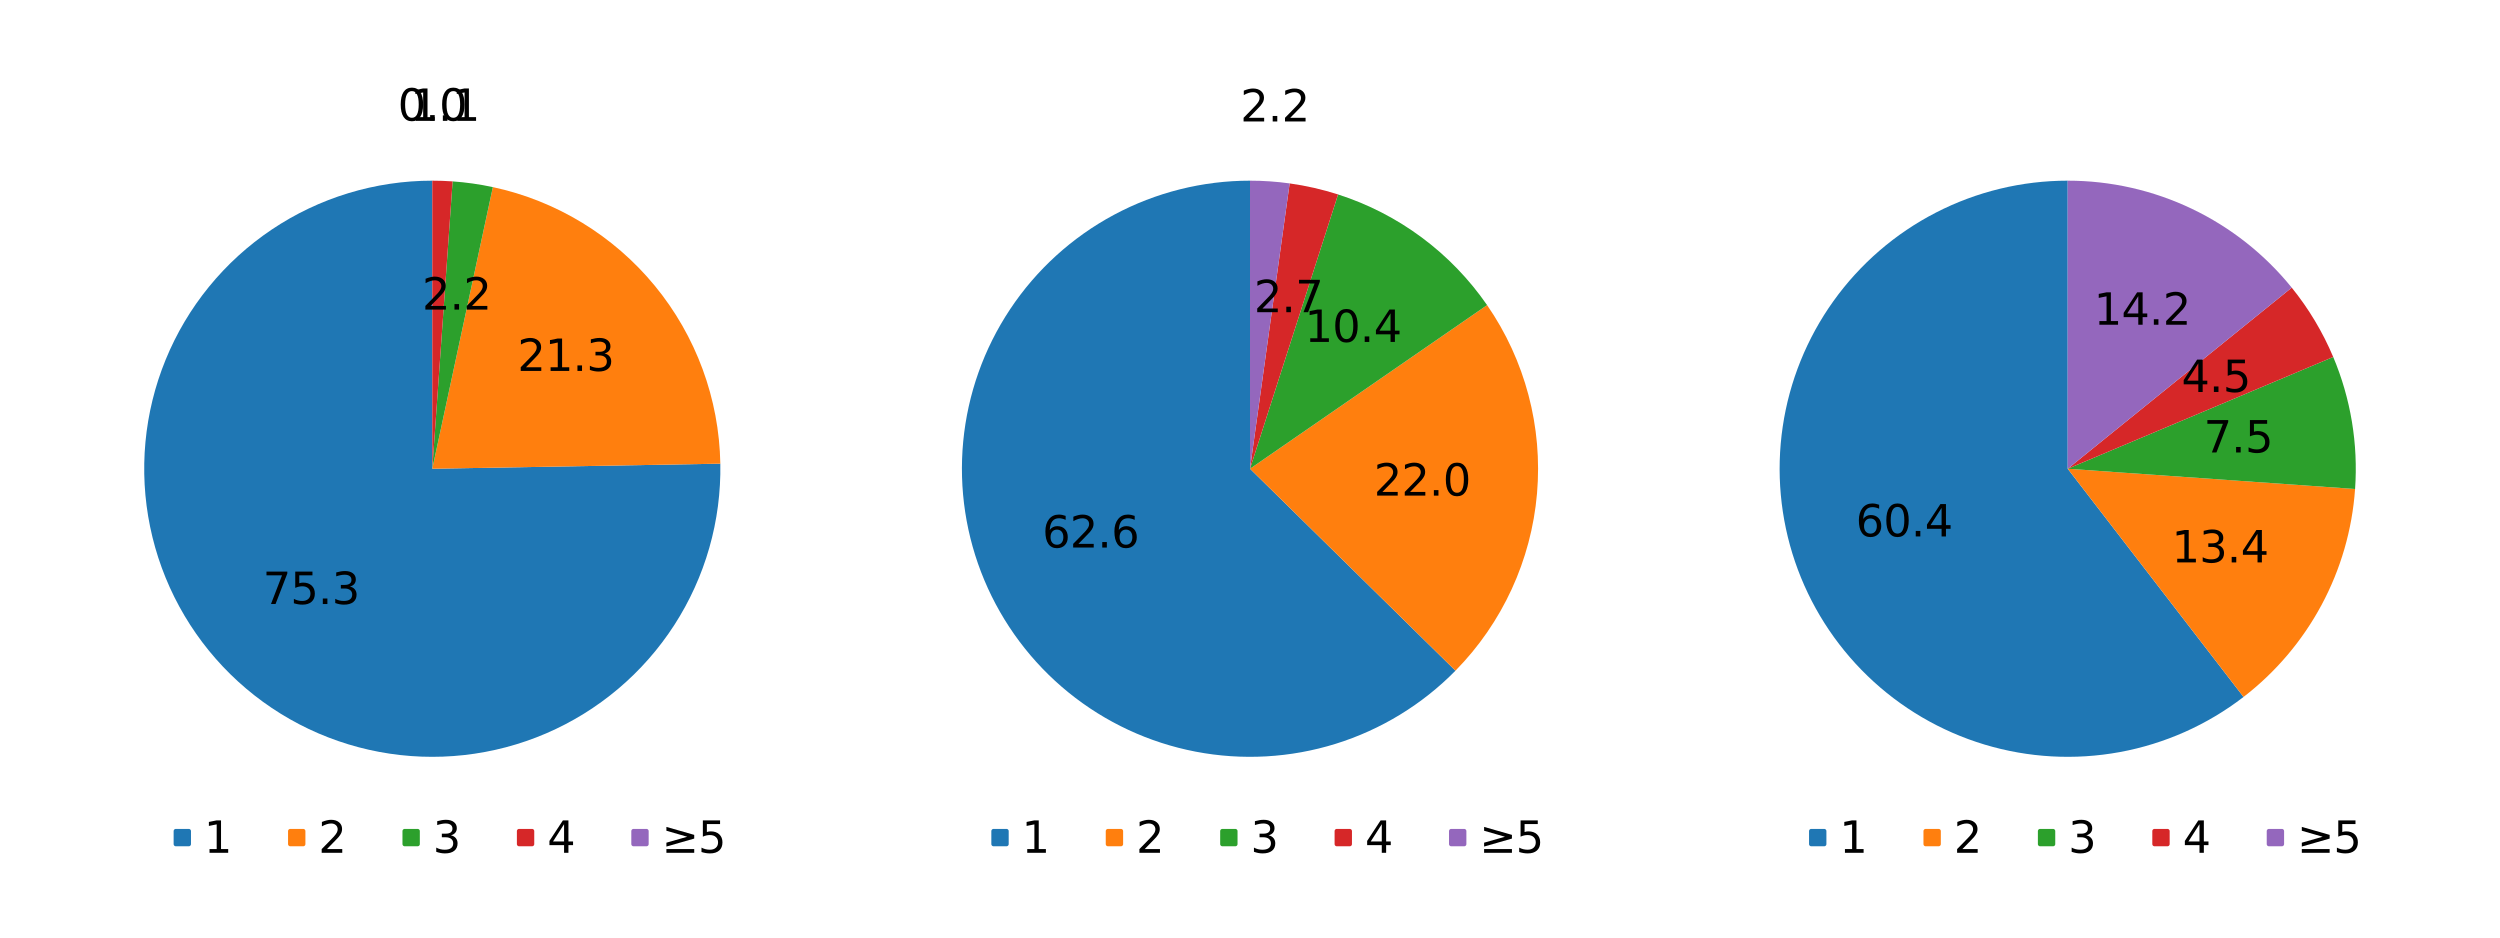 <?xml version="1.0" encoding="utf-8" standalone="no"?>
<!DOCTYPE svg PUBLIC "-//W3C//DTD SVG 1.1//EN"
  "http://www.w3.org/Graphics/SVG/1.1/DTD/svg11.dtd">
<svg xmlns:xlink="http://www.w3.org/1999/xlink" width="576pt" height="216pt" viewBox="0 0 576 216" xmlns="http://www.w3.org/2000/svg" version="1.1">
 <defs>
  <style type="text/css">*{stroke-linejoin: round; stroke-linecap: butt}</style>
 </defs>
 <g id="figure_1">
  <g id="patch_1">
   <path d="M 0 216 
L 576 216 
L 576 0 
L 0 0 
z
" style="fill: #ffffff"/>
  </g>
  <g id="axes_1">
   <g id="patch_2">
    <path d="M 99.6 41.626 
C 93.047 41.626 86.531 42.597 80.263 44.506 
C 73.994 46.415 68.043 49.241 62.603 52.894 
C 57.163 56.546 52.293 60.984 48.153 66.063 
C 44.013 71.142 40.648 76.806 38.167 82.871 
C 35.686 88.935 34.117 95.334 33.511 101.859 
C 32.905 108.383 33.268 114.961 34.589 121.379 
C 35.91 127.797 38.174 133.985 41.307 139.739 
C 44.44 145.494 48.409 150.753 53.083 155.346 
C 57.757 159.938 63.085 163.813 68.894 166.844 
C 74.704 169.875 80.93 172.03 87.37 173.237 
C 93.81 174.445 100.394 174.692 106.907 173.97 
C 113.419 173.249 119.79 171.567 125.81 168.98 
C 131.83 166.392 137.433 162.928 142.438 158.698 
C 147.443 154.469 151.795 149.522 155.351 144.019 
C 158.906 138.515 161.628 132.515 163.426 126.214 
C 165.224 119.913 166.079 113.38 165.963 106.829 
L 99.6 108 
z
" style="fill: #1f77b4"/>
   </g>
   <g id="patch_3">
    <path d="M 165.963 106.829 
C 165.699 91.855 160.375 77.403 150.861 65.836 
C 141.348 54.27 128.194 46.258 113.553 43.109 
L 99.6 108 
z
" style="fill: #ff7f0e"/>
   </g>
   <g id="patch_4">
    <path d="M 113.553 43.109 
C 112.025 42.781 110.487 42.507 108.941 42.287 
C 107.394 42.067 105.84 41.902 104.282 41.792 
L 99.6 108 
z
" style="fill: #2ca02c"/>
   </g>
   <g id="patch_5">
    <path d="M 104.282 41.792 
C 103.503 41.737 102.723 41.695 101.942 41.668 
C 101.162 41.64 100.381 41.626 99.6 41.626 
L 99.6 108 
z
" style="fill: #d62728"/>
   </g>
   <g id="patch_6">
    <path d="M 99.6 41.626 
C 99.6 41.626 99.6 41.626 99.6 41.626 
L 99.6 108 
z
" style="fill: #9467bd"/>
   </g>
   <g id="matplotlib.axis_1"/>
   <g id="matplotlib.axis_2"/>
   <g id="text_1">
    <!-- 75.3 -->
    <g transform="translate(60.557 139.167) scale(0.1 -0.1)">
     <defs>
      <path id="DejaVuSans-37" d="M 525 4666 
L 3525 4666 
L 3525 4397 
L 1831 0 
L 1172 0 
L 2766 4134 
L 525 4134 
L 525 4666 
z
" transform="scale(0.016)"/>
      <path id="DejaVuSans-35" d="M 691 4666 
L 3169 4666 
L 3169 4134 
L 1269 4134 
L 1269 2991 
Q 1406 3038 1543 3061 
Q 1681 3084 1819 3084 
Q 2600 3084 3056 2656 
Q 3513 2228 3513 1497 
Q 3513 744 3044 326 
Q 2575 -91 1722 -91 
Q 1428 -91 1123 -41 
Q 819 9 494 109 
L 494 744 
Q 775 591 1075 516 
Q 1375 441 1709 441 
Q 2250 441 2565 725 
Q 2881 1009 2881 1497 
Q 2881 1984 2565 2268 
Q 2250 2553 1709 2553 
Q 1456 2553 1204 2497 
Q 953 2441 691 2322 
L 691 4666 
z
" transform="scale(0.016)"/>
      <path id="DejaVuSans-2e" d="M 684 794 
L 1344 794 
L 1344 0 
L 684 0 
L 684 794 
z
" transform="scale(0.016)"/>
      <path id="DejaVuSans-33" d="M 2597 2516 
Q 3050 2419 3304 2112 
Q 3559 1806 3559 1356 
Q 3559 666 3084 287 
Q 2609 -91 1734 -91 
Q 1441 -91 1130 -33 
Q 819 25 488 141 
L 488 750 
Q 750 597 1062 519 
Q 1375 441 1716 441 
Q 2309 441 2620 675 
Q 2931 909 2931 1356 
Q 2931 1769 2642 2001 
Q 2353 2234 1838 2234 
L 1294 2234 
L 1294 2753 
L 1863 2753 
Q 2328 2753 2575 2939 
Q 2822 3125 2822 3475 
Q 2822 3834 2567 4026 
Q 2313 4219 1838 4219 
Q 1578 4219 1281 4162 
Q 984 4106 628 3988 
L 628 4550 
Q 988 4650 1302 4700 
Q 1616 4750 1894 4750 
Q 2613 4750 3031 4423 
Q 3450 4097 3450 3541 
Q 3450 3153 3228 2886 
Q 3006 2619 2597 2516 
z
" transform="scale(0.016)"/>
     </defs>
     <use xlink:href="#DejaVuSans-37"/>
     <use xlink:href="#DejaVuSans-35" x="63.623"/>
     <use xlink:href="#DejaVuSans-2e" x="127.246"/>
     <use xlink:href="#DejaVuSans-33" x="159.033"/>
    </g>
   </g>
   <g id="text_2">
    <!-- 21.3 -->
    <g transform="translate(119.224 85.461) scale(0.1 -0.1)">
     <defs>
      <path id="DejaVuSans-32" d="M 1228 531 
L 3431 531 
L 3431 0 
L 469 0 
L 469 531 
Q 828 903 1448 1529 
Q 2069 2156 2228 2338 
Q 2531 2678 2651 2914 
Q 2772 3150 2772 3378 
Q 2772 3750 2511 3984 
Q 2250 4219 1831 4219 
Q 1534 4219 1204 4116 
Q 875 4013 500 3803 
L 500 4441 
Q 881 4594 1212 4672 
Q 1544 4750 1819 4750 
Q 2544 4750 2975 4387 
Q 3406 4025 3406 3419 
Q 3406 3131 3298 2873 
Q 3191 2616 2906 2266 
Q 2828 2175 2409 1742 
Q 1991 1309 1228 531 
z
" transform="scale(0.016)"/>
      <path id="DejaVuSans-31" d="M 794 531 
L 1825 531 
L 1825 4091 
L 703 3866 
L 703 4441 
L 1819 4666 
L 2450 4666 
L 2450 531 
L 3481 531 
L 3481 0 
L 794 0 
L 794 531 
z
" transform="scale(0.016)"/>
     </defs>
     <use xlink:href="#DejaVuSans-32"/>
     <use xlink:href="#DejaVuSans-31" x="63.623"/>
     <use xlink:href="#DejaVuSans-2e" x="127.246"/>
     <use xlink:href="#DejaVuSans-33" x="159.033"/>
    </g>
   </g>
   <g id="text_3">
    <!-- 2.2 -->
    <g transform="translate(97.253 71.331) scale(0.1 -0.1)">
     <use xlink:href="#DejaVuSans-32"/>
     <use xlink:href="#DejaVuSans-2e" x="63.623"/>
     <use xlink:href="#DejaVuSans-32" x="95.41"/>
    </g>
   </g>
   <g id="text_4">
    <!-- 1.1 -->
    <g transform="translate(94.576 27.844) scale(0.1 -0.1)">
     <use xlink:href="#DejaVuSans-31"/>
     <use xlink:href="#DejaVuSans-2e" x="63.623"/>
     <use xlink:href="#DejaVuSans-31" x="95.41"/>
    </g>
   </g>
   <g id="text_5">
    <!-- 0.0 -->
    <g transform="translate(91.648 27.792) scale(0.1 -0.1)">
     <defs>
      <path id="DejaVuSans-30" d="M 2034 4250 
Q 1547 4250 1301 3770 
Q 1056 3291 1056 2328 
Q 1056 1369 1301 889 
Q 1547 409 2034 409 
Q 2525 409 2770 889 
Q 3016 1369 3016 2328 
Q 3016 3291 2770 3770 
Q 2525 4250 2034 4250 
z
M 2034 4750 
Q 2819 4750 3233 4129 
Q 3647 3509 3647 2328 
Q 3647 1150 3233 529 
Q 2819 -91 2034 -91 
Q 1250 -91 836 529 
Q 422 1150 422 2328 
Q 422 3509 836 4129 
Q 1250 4750 2034 4750 
z
" transform="scale(0.016)"/>
     </defs>
     <use xlink:href="#DejaVuSans-30"/>
     <use xlink:href="#DejaVuSans-2e" x="63.623"/>
     <use xlink:href="#DejaVuSans-30" x="95.41"/>
    </g>
   </g>
   <g id="legend_1">
    <g id="patch_7">
     <path d="M 30.004 202.56 
L 169.196 202.56 
Q 171.196 202.56 171.196 200.56 
L 171.196 186.882 
Q 171.196 184.882 169.196 184.882 
L 30.004 184.882 
Q 28.004 184.882 28.004 186.882 
L 28.004 200.56 
Q 28.004 202.56 30.004 202.56 
L 30.004 202.56 
z
" style="fill: none; opacity: 0"/>
    </g>
    <g id="line2d_1">
     <defs>
      <path id="mf636d6d0ed" d="M -1.5 1.5 
L 1.5 1.5 
L 1.5 -1.5 
L -1.5 -1.5 
z
" style="stroke: #1f77b4; stroke-linejoin: miter"/>
     </defs>
     <g>
      <use xlink:href="#mf636d6d0ed" x="42.004" y="192.981" style="fill: #1f77b4; stroke: #1f77b4; stroke-linejoin: miter"/>
     </g>
    </g>
    <g id="text_6">
     <!-- 1 -->
     <g transform="translate(47.004 196.481) scale(0.1 -0.1)">
      <use xlink:href="#DejaVuSans-31"/>
     </g>
    </g>
    <g id="line2d_2">
     <defs>
      <path id="md770283fb4" d="M -1.5 1.5 
L 1.5 1.5 
L 1.5 -1.5 
L -1.5 -1.5 
z
" style="stroke: #ff7f0e; stroke-linejoin: miter"/>
     </defs>
     <g>
      <use xlink:href="#md770283fb4" x="68.366" y="192.981" style="fill: #ff7f0e; stroke: #ff7f0e; stroke-linejoin: miter"/>
     </g>
    </g>
    <g id="text_7">
     <!-- 2 -->
     <g transform="translate(73.366 196.481) scale(0.1 -0.1)">
      <use xlink:href="#DejaVuSans-32"/>
     </g>
    </g>
    <g id="line2d_3">
     <defs>
      <path id="m04ee68011a" d="M -1.5 1.5 
L 1.5 1.5 
L 1.5 -1.5 
L -1.5 -1.5 
z
" style="stroke: #2ca02c; stroke-linejoin: miter"/>
     </defs>
     <g>
      <use xlink:href="#m04ee68011a" x="94.729" y="192.981" style="fill: #2ca02c; stroke: #2ca02c; stroke-linejoin: miter"/>
     </g>
    </g>
    <g id="text_8">
     <!-- 3 -->
     <g transform="translate(99.729 196.481) scale(0.1 -0.1)">
      <use xlink:href="#DejaVuSans-33"/>
     </g>
    </g>
    <g id="line2d_4">
     <defs>
      <path id="m9b2e5ae355" d="M -1.5 1.5 
L 1.5 1.5 
L 1.5 -1.5 
L -1.5 -1.5 
z
" style="stroke: #d62728; stroke-linejoin: miter"/>
     </defs>
     <g>
      <use xlink:href="#m9b2e5ae355" x="121.091" y="192.981" style="fill: #d62728; stroke: #d62728; stroke-linejoin: miter"/>
     </g>
    </g>
    <g id="text_9">
     <!-- 4 -->
     <g transform="translate(126.091 196.481) scale(0.1 -0.1)">
      <defs>
       <path id="DejaVuSans-34" d="M 2419 4116 
L 825 1625 
L 2419 1625 
L 2419 4116 
z
M 2253 4666 
L 3047 4666 
L 3047 1625 
L 3713 1625 
L 3713 1100 
L 3047 1100 
L 3047 0 
L 2419 0 
L 2419 1100 
L 313 1100 
L 313 1709 
L 2253 4666 
z
" transform="scale(0.016)"/>
      </defs>
      <use xlink:href="#DejaVuSans-34"/>
     </g>
    </g>
    <g id="line2d_5">
     <defs>
      <path id="m5d1de04595" d="M -1.5 1.5 
L 1.5 1.5 
L 1.5 -1.5 
L -1.5 -1.5 
z
" style="stroke: #9467bd; stroke-linejoin: miter"/>
     </defs>
     <g>
      <use xlink:href="#m5d1de04595" x="147.454" y="192.981" style="fill: #9467bd; stroke: #9467bd; stroke-linejoin: miter"/>
     </g>
    </g>
    <g id="text_10">
     <!-- ≥5 -->
     <g transform="translate(152.454 196.481) scale(0.1 -0.1)">
      <defs>
       <path id="DejaVuSans-2265" d="M 678 3175 
L 678 3725 
L 4684 2578 
L 4684 2047 
L 678 897 
L 678 1453 
L 3681 2309 
L 678 3175 
z
M 4684 531 
L 4684 0 
L 678 0 
L 678 531 
L 4684 531 
z
" transform="scale(0.016)"/>
      </defs>
      <use xlink:href="#DejaVuSans-2265"/>
      <use xlink:href="#DejaVuSans-35" x="83.789"/>
     </g>
    </g>
   </g>
  </g>
  <g id="axes_2">
   <g id="patch_8">
    <path d="M 288 41.626 
C 277.061 41.626 266.29 44.331 256.649 49.497 
C 247.007 54.664 238.791 62.136 232.733 71.244 
C 226.675 80.352 222.962 90.819 221.925 101.708 
C 220.888 112.598 222.559 123.577 226.789 133.664 
C 231.019 143.752 237.677 152.64 246.17 159.534 
C 254.664 166.428 264.731 171.116 275.473 173.181 
C 286.215 175.245 297.303 174.623 307.746 171.368 
C 318.19 168.114 327.669 162.328 335.337 154.526 
L 288 108 
z
" style="fill: #1f77b4"/>
   </g>
   <g id="patch_9">
    <path d="M 335.337 154.526 
C 346.15 143.525 352.797 129.09 354.127 113.721 
C 355.456 98.353 351.387 82.991 342.624 70.295 
L 288 108 
z
" style="fill: #ff7f0e"/>
   </g>
   <g id="patch_10">
    <path d="M 342.624 70.295 
C 338.493 64.31 333.406 59.045 327.567 54.71 
C 321.729 50.374 315.217 47.028 308.293 44.804 
L 288 108 
z
" style="fill: #2ca02c"/>
   </g>
   <g id="patch_11">
    <path d="M 308.293 44.804 
C 306.474 44.221 304.631 43.715 302.77 43.29 
C 300.908 42.866 299.028 42.521 297.137 42.258 
L 288 108 
z
" style="fill: #d62728"/>
   </g>
   <g id="patch_12">
    <path d="M 297.137 42.258 
C 295.623 42.048 294.103 41.89 292.579 41.785 
C 291.055 41.679 289.528 41.626 288 41.626 
L 288 108 
z
" style="fill: #9467bd"/>
   </g>
   <g id="matplotlib.axis_3"/>
   <g id="matplotlib.axis_4"/>
   <g id="text_11">
    <!-- 62.6 -->
    <g transform="translate(240.141 126.158) scale(0.1 -0.1)">
     <defs>
      <path id="DejaVuSans-36" d="M 2113 2584 
Q 1688 2584 1439 2293 
Q 1191 2003 1191 1497 
Q 1191 994 1439 701 
Q 1688 409 2113 409 
Q 2538 409 2786 701 
Q 3034 994 3034 1497 
Q 3034 2003 2786 2293 
Q 2538 2584 2113 2584 
z
M 3366 4563 
L 3366 3988 
Q 3128 4100 2886 4159 
Q 2644 4219 2406 4219 
Q 1781 4219 1451 3797 
Q 1122 3375 1075 2522 
Q 1259 2794 1537 2939 
Q 1816 3084 2150 3084 
Q 2853 3084 3261 2657 
Q 3669 2231 3669 1497 
Q 3669 778 3244 343 
Q 2819 -91 2113 -91 
Q 1303 -91 875 529 
Q 447 1150 447 2328 
Q 447 3434 972 4092 
Q 1497 4750 2381 4750 
Q 2619 4750 2861 4703 
Q 3103 4656 3366 4563 
z
" transform="scale(0.016)"/>
     </defs>
     <use xlink:href="#DejaVuSans-36"/>
     <use xlink:href="#DejaVuSans-32" x="63.623"/>
     <use xlink:href="#DejaVuSans-2e" x="127.246"/>
     <use xlink:href="#DejaVuSans-36" x="159.033"/>
    </g>
   </g>
   <g id="text_12">
    <!-- 22.0 -->
    <g transform="translate(316.543 114.192) scale(0.1 -0.1)">
     <use xlink:href="#DejaVuSans-32"/>
     <use xlink:href="#DejaVuSans-32" x="63.623"/>
     <use xlink:href="#DejaVuSans-2e" x="127.246"/>
     <use xlink:href="#DejaVuSans-30" x="159.033"/>
    </g>
   </g>
   <g id="text_13">
    <!-- 10.4 -->
    <g transform="translate(300.608 78.785) scale(0.1 -0.1)">
     <use xlink:href="#DejaVuSans-31"/>
     <use xlink:href="#DejaVuSans-30" x="63.623"/>
     <use xlink:href="#DejaVuSans-2e" x="127.246"/>
     <use xlink:href="#DejaVuSans-34" x="159.033"/>
    </g>
   </g>
   <g id="text_14">
    <!-- 2.7 -->
    <g transform="translate(288.91 71.934) scale(0.1 -0.1)">
     <use xlink:href="#DejaVuSans-32"/>
     <use xlink:href="#DejaVuSans-2e" x="63.623"/>
     <use xlink:href="#DejaVuSans-37" x="95.41"/>
    </g>
   </g>
   <g id="text_15">
    <!-- 2.2 -->
    <g transform="translate(285.772 27.99) scale(0.1 -0.1)">
     <use xlink:href="#DejaVuSans-32"/>
     <use xlink:href="#DejaVuSans-2e" x="63.623"/>
     <use xlink:href="#DejaVuSans-32" x="95.41"/>
    </g>
   </g>
   <g id="legend_2">
    <g id="patch_13">
     <path d="M 218.404 202.56 
L 357.596 202.56 
Q 359.596 202.56 359.596 200.56 
L 359.596 186.882 
Q 359.596 184.882 357.596 184.882 
L 218.404 184.882 
Q 216.404 184.882 216.404 186.882 
L 216.404 200.56 
Q 216.404 202.56 218.404 202.56 
L 218.404 202.56 
z
" style="fill: none; opacity: 0"/>
    </g>
    <g id="line2d_6">
     <g>
      <use xlink:href="#mf636d6d0ed" x="230.404" y="192.981" style="fill: #1f77b4; stroke: #1f77b4; stroke-linejoin: miter"/>
     </g>
    </g>
    <g id="text_16">
     <!-- 1 -->
     <g transform="translate(235.404 196.481) scale(0.1 -0.1)">
      <use xlink:href="#DejaVuSans-31"/>
     </g>
    </g>
    <g id="line2d_7">
     <g>
      <use xlink:href="#md770283fb4" x="256.766" y="192.981" style="fill: #ff7f0e; stroke: #ff7f0e; stroke-linejoin: miter"/>
     </g>
    </g>
    <g id="text_17">
     <!-- 2 -->
     <g transform="translate(261.766 196.481) scale(0.1 -0.1)">
      <use xlink:href="#DejaVuSans-32"/>
     </g>
    </g>
    <g id="line2d_8">
     <g>
      <use xlink:href="#m04ee68011a" x="283.129" y="192.981" style="fill: #2ca02c; stroke: #2ca02c; stroke-linejoin: miter"/>
     </g>
    </g>
    <g id="text_18">
     <!-- 3 -->
     <g transform="translate(288.129 196.481) scale(0.1 -0.1)">
      <use xlink:href="#DejaVuSans-33"/>
     </g>
    </g>
    <g id="line2d_9">
     <g>
      <use xlink:href="#m9b2e5ae355" x="309.491" y="192.981" style="fill: #d62728; stroke: #d62728; stroke-linejoin: miter"/>
     </g>
    </g>
    <g id="text_19">
     <!-- 4 -->
     <g transform="translate(314.491 196.481) scale(0.1 -0.1)">
      <use xlink:href="#DejaVuSans-34"/>
     </g>
    </g>
    <g id="line2d_10">
     <g>
      <use xlink:href="#m5d1de04595" x="335.854" y="192.981" style="fill: #9467bd; stroke: #9467bd; stroke-linejoin: miter"/>
     </g>
    </g>
    <g id="text_20">
     <!-- ≥5 -->
     <g transform="translate(340.854 196.481) scale(0.1 -0.1)">
      <use xlink:href="#DejaVuSans-2265"/>
      <use xlink:href="#DejaVuSans-35" x="83.789"/>
     </g>
    </g>
   </g>
  </g>
  <g id="axes_3">
   <g id="patch_14">
    <path d="M 476.4 41.626 
C 465.847 41.626 455.445 44.143 446.059 48.967 
C 436.673 53.791 428.572 60.784 422.43 69.365 
C 416.287 77.946 412.278 87.869 410.738 98.309 
C 409.197 108.749 410.168 119.407 413.57 129.396 
C 416.972 139.386 422.707 148.422 430.299 155.751 
C 437.891 163.081 447.123 168.495 457.226 171.544 
C 467.329 174.592 478.014 175.188 488.394 173.281 
C 498.773 171.374 508.549 167.019 516.909 160.579 
L 476.4 108 
z
" style="fill: #1f77b4"/>
   </g>
   <g id="patch_15">
    <path d="M 516.909 160.579 
C 524.332 154.859 530.461 147.632 534.89 139.374 
C 539.32 131.116 541.951 122.012 542.61 112.664 
L 476.4 108 
z
" style="fill: #ff7f0e"/>
   </g>
   <g id="patch_16">
    <path d="M 542.61 112.664 
C 542.974 107.484 542.73 102.279 541.882 97.156 
C 541.033 92.033 539.587 87.027 537.571 82.241 
L 476.4 108 
z
" style="fill: #2ca02c"/>
   </g>
   <g id="patch_17">
    <path d="M 537.571 82.241 
C 536.363 79.371 534.954 76.591 533.356 73.919 
C 531.757 71.247 529.972 68.691 528.015 66.27 
L 476.4 108 
z
" style="fill: #d62728"/>
   </g>
   <g id="patch_18">
    <path d="M 528.015 66.27 
C 521.793 58.575 513.928 52.367 504.998 48.103 
C 496.068 43.839 486.296 41.626 476.4 41.626 
L 476.4 108 
z
" style="fill: #9467bd"/>
   </g>
   <g id="matplotlib.axis_5"/>
   <g id="matplotlib.axis_6"/>
   <g id="text_21">
    <!-- 60.4 -->
    <g transform="translate(427.569 123.597) scale(0.1 -0.1)">
     <use xlink:href="#DejaVuSans-36"/>
     <use xlink:href="#DejaVuSans-30" x="63.623"/>
     <use xlink:href="#DejaVuSans-2e" x="127.246"/>
     <use xlink:href="#DejaVuSans-34" x="159.033"/>
    </g>
   </g>
   <g id="text_22">
    <!-- 13.4 -->
    <g transform="translate(500.361 129.584) scale(0.1 -0.1)">
     <use xlink:href="#DejaVuSans-31"/>
     <use xlink:href="#DejaVuSans-33" x="63.623"/>
     <use xlink:href="#DejaVuSans-2e" x="127.246"/>
     <use xlink:href="#DejaVuSans-34" x="159.033"/>
    </g>
   </g>
   <g id="text_23">
    <!-- 7.5 -->
    <g transform="translate(507.738 104.253) scale(0.1 -0.1)">
     <use xlink:href="#DejaVuSans-37"/>
     <use xlink:href="#DejaVuSans-2e" x="63.623"/>
     <use xlink:href="#DejaVuSans-35" x="95.41"/>
    </g>
   </g>
   <g id="text_24">
    <!-- 4.5 -->
    <g transform="translate(502.622 90.311) scale(0.1 -0.1)">
     <use xlink:href="#DejaVuSans-34"/>
     <use xlink:href="#DejaVuSans-2e" x="63.623"/>
     <use xlink:href="#DejaVuSans-35" x="95.41"/>
    </g>
   </g>
   <g id="text_25">
    <!-- 14.2 -->
    <g transform="translate(482.426 74.821) scale(0.1 -0.1)">
     <use xlink:href="#DejaVuSans-31"/>
     <use xlink:href="#DejaVuSans-34" x="63.623"/>
     <use xlink:href="#DejaVuSans-2e" x="127.246"/>
     <use xlink:href="#DejaVuSans-32" x="159.033"/>
    </g>
   </g>
   <g id="legend_3">
    <g id="patch_19">
     <path d="M 406.804 202.56 
L 545.996 202.56 
Q 547.996 202.56 547.996 200.56 
L 547.996 186.882 
Q 547.996 184.882 545.996 184.882 
L 406.804 184.882 
Q 404.804 184.882 404.804 186.882 
L 404.804 200.56 
Q 404.804 202.56 406.804 202.56 
L 406.804 202.56 
z
" style="fill: none; opacity: 0"/>
    </g>
    <g id="line2d_11">
     <g>
      <use xlink:href="#mf636d6d0ed" x="418.804" y="192.981" style="fill: #1f77b4; stroke: #1f77b4; stroke-linejoin: miter"/>
     </g>
    </g>
    <g id="text_26">
     <!-- 1 -->
     <g transform="translate(423.804 196.481) scale(0.1 -0.1)">
      <use xlink:href="#DejaVuSans-31"/>
     </g>
    </g>
    <g id="line2d_12">
     <g>
      <use xlink:href="#md770283fb4" x="445.166" y="192.981" style="fill: #ff7f0e; stroke: #ff7f0e; stroke-linejoin: miter"/>
     </g>
    </g>
    <g id="text_27">
     <!-- 2 -->
     <g transform="translate(450.166 196.481) scale(0.1 -0.1)">
      <use xlink:href="#DejaVuSans-32"/>
     </g>
    </g>
    <g id="line2d_13">
     <g>
      <use xlink:href="#m04ee68011a" x="471.529" y="192.981" style="fill: #2ca02c; stroke: #2ca02c; stroke-linejoin: miter"/>
     </g>
    </g>
    <g id="text_28">
     <!-- 3 -->
     <g transform="translate(476.529 196.481) scale(0.1 -0.1)">
      <use xlink:href="#DejaVuSans-33"/>
     </g>
    </g>
    <g id="line2d_14">
     <g>
      <use xlink:href="#m9b2e5ae355" x="497.891" y="192.981" style="fill: #d62728; stroke: #d62728; stroke-linejoin: miter"/>
     </g>
    </g>
    <g id="text_29">
     <!-- 4 -->
     <g transform="translate(502.891 196.481) scale(0.1 -0.1)">
      <use xlink:href="#DejaVuSans-34"/>
     </g>
    </g>
    <g id="line2d_15">
     <g>
      <use xlink:href="#m5d1de04595" x="524.254" y="192.981" style="fill: #9467bd; stroke: #9467bd; stroke-linejoin: miter"/>
     </g>
    </g>
    <g id="text_30">
     <!-- ≥5 -->
     <g transform="translate(529.254 196.481) scale(0.1 -0.1)">
      <use xlink:href="#DejaVuSans-2265"/>
      <use xlink:href="#DejaVuSans-35" x="83.789"/>
     </g>
    </g>
   </g>
  </g>
 </g>
</svg>

